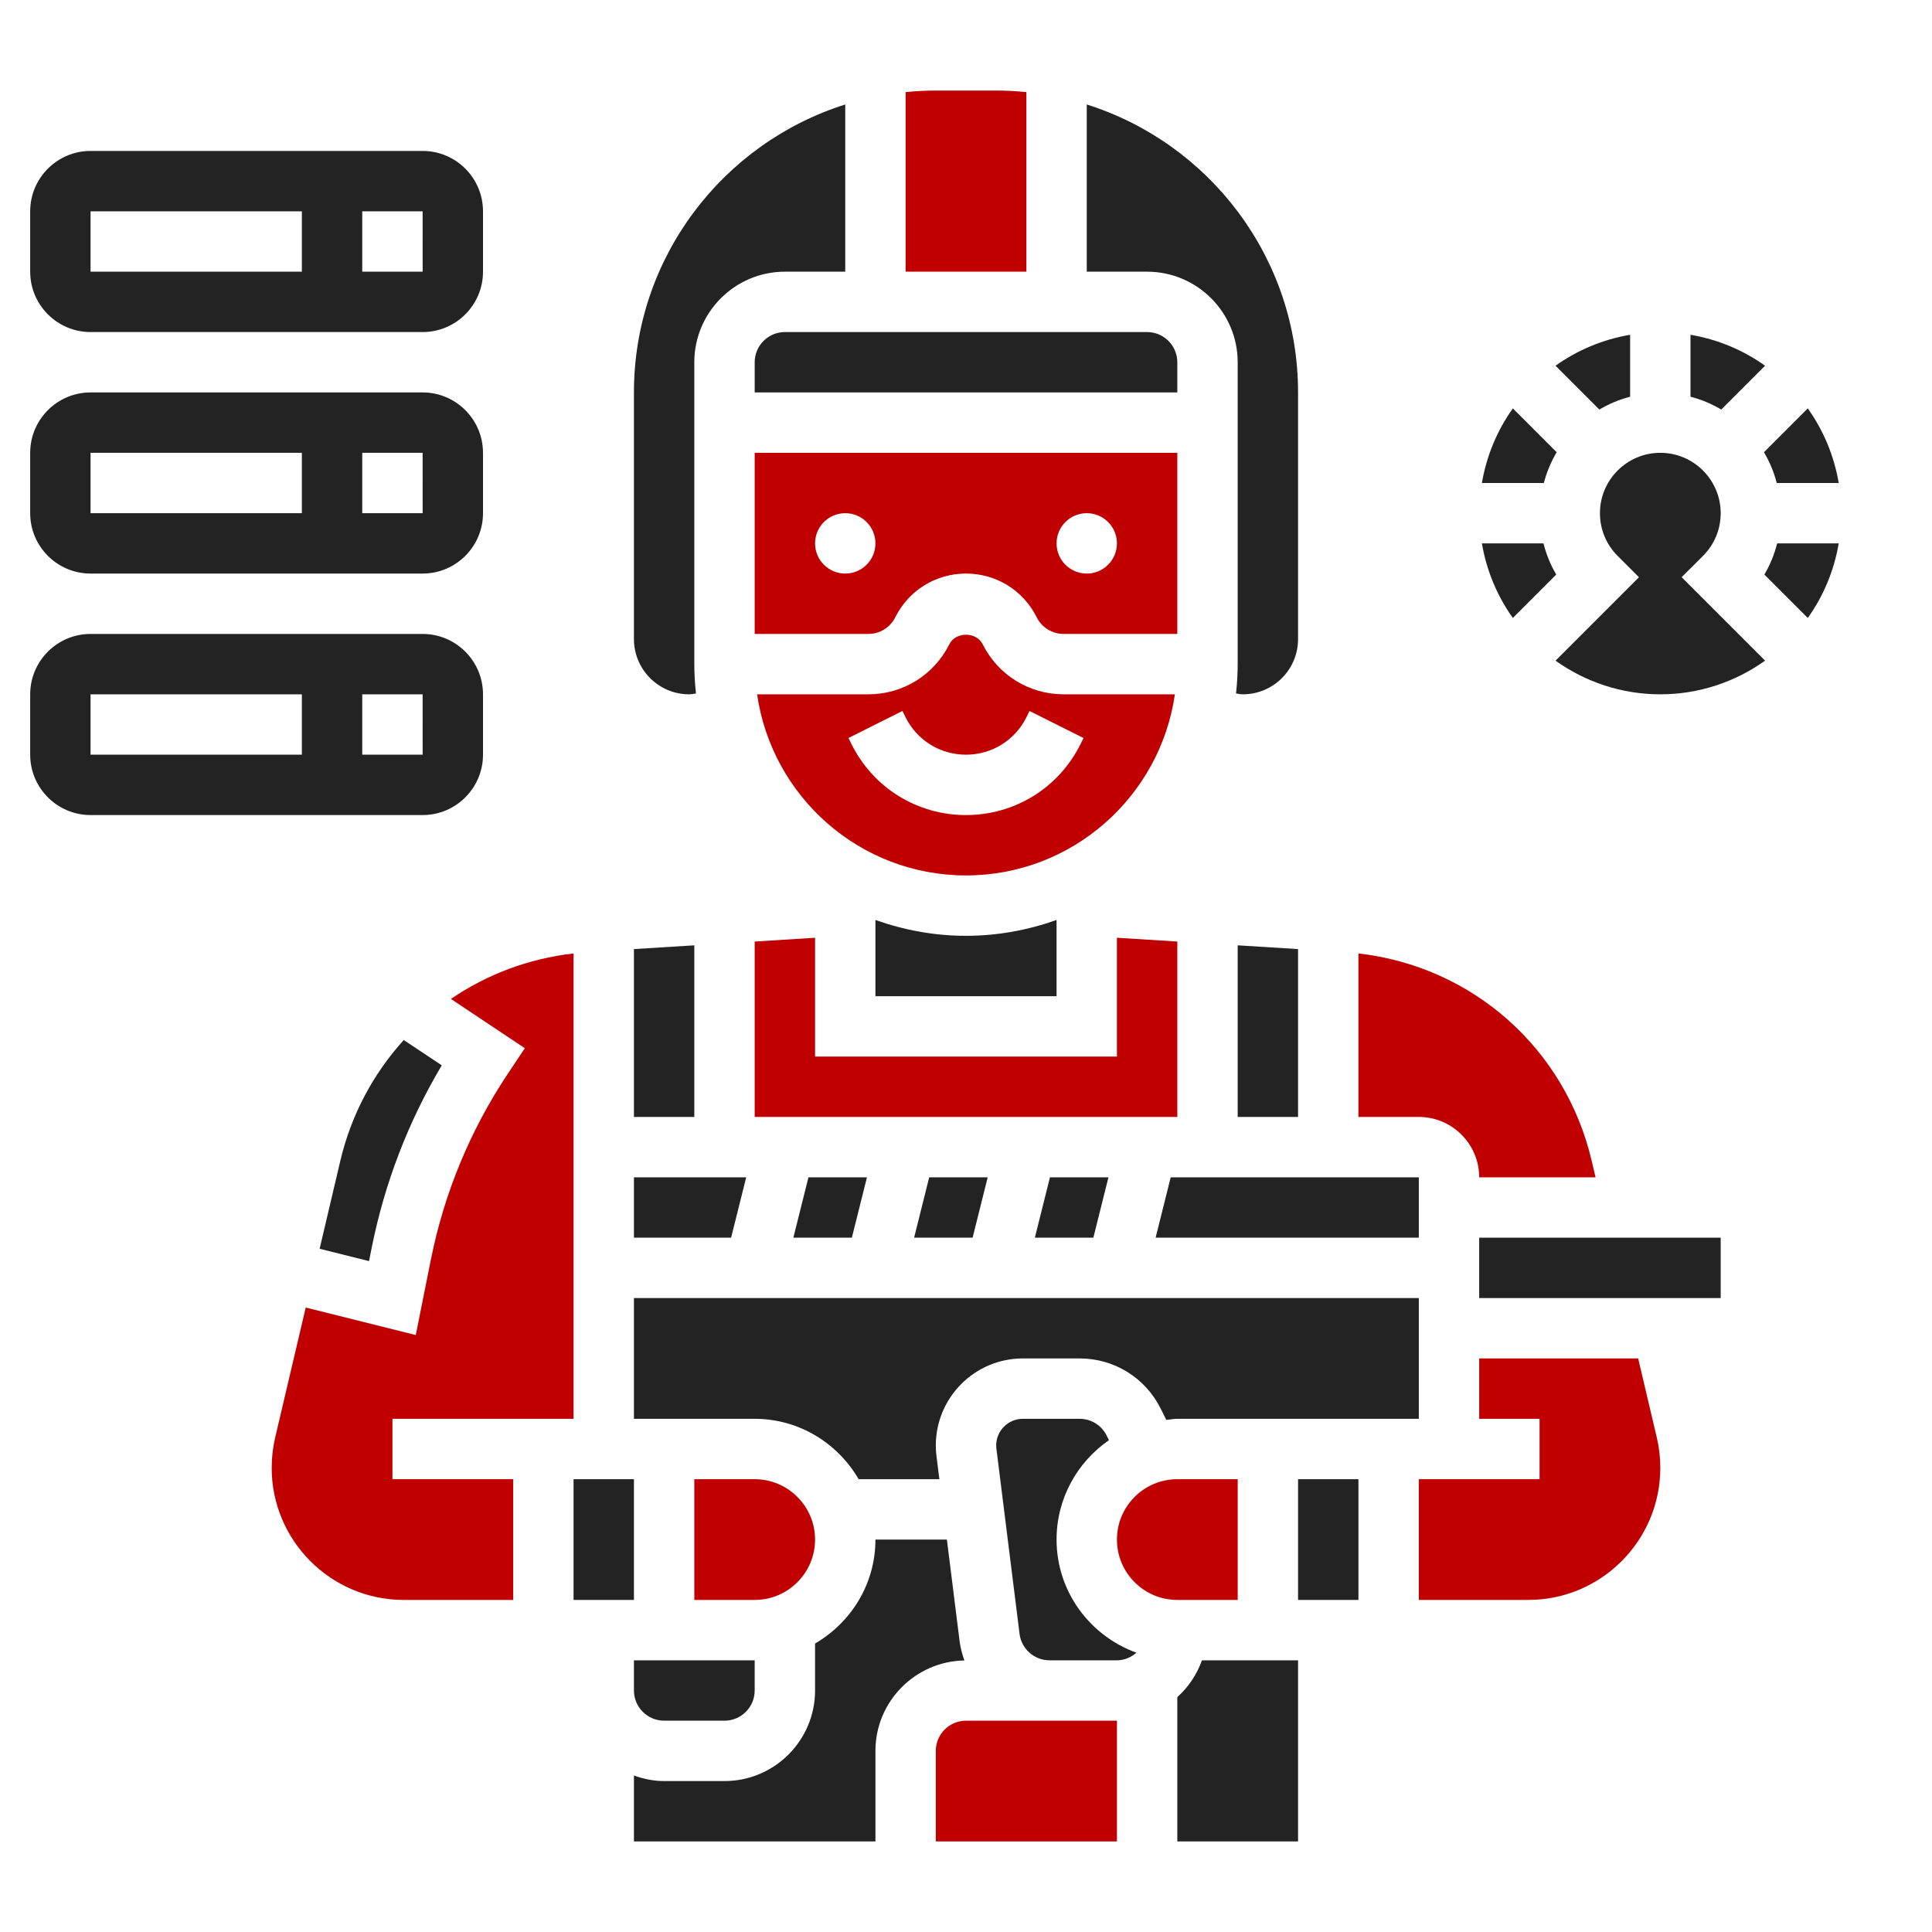 <svg id="_x33_0" enable-background="new 0 0 64 64" height="512" viewBox="0 0 64 64" width="512" xmlns="http://www.w3.org/2000/svg"><g><path fill="#232323" d="m3 11h11c1.103 0 2-.897 2-2v-2c0-1.103-.897-2-2-2h-11c-1.103 0-2 .897-2 2v2c0 1.103.897 2 2 2zm9-4h2l.001 2h-2.001zm-9 0h7v2h-7z"/><path fill="#232323" d="m3 19h11c1.103 0 2-.897 2-2v-2c0-1.103-.897-2-2-2h-11c-1.103 0-2 .897-2 2v2c0 1.103.897 2 2 2zm9-4h2l.001 2h-2.001zm-9 0h7v2h-7z"/><path fill="#232323" d="m16 25v-2c0-1.103-.897-2-2-2h-11c-1.103 0-2 .897-2 2v2c0 1.103.897 2 2 2h11c1.103 0 2-.897 2-2zm-6 0h-7v-2h7zm2-2h2l.001 2h-2.001z"/><path fill="#232323" d="m58.858 16h2.052c-.154-.909-.51-1.749-1.025-2.471l-1.452 1.452c.187.315.331.656.425 1.019z"/><path fill="#232323" d="m56.415 18.414c.377-.378.585-.88.585-1.414 0-1.103-.897-2-2-2s-2 .897-2 2c0 .534.208 1.037.586 1.415l.707.707-2.764 2.764c.981.698 2.177 1.114 3.471 1.114s2.49-.416 3.471-1.115l-2.765-2.765z"/><path fill="#232323" d="m58.447 19.033 1.438 1.438c.515-.722.871-1.562 1.025-2.471h-2.039c-.093.363-.233.711-.424 1.033z"/><path fill="#232323" d="m58.471 12.115c-.722-.515-1.562-.871-2.471-1.025v2.052c.363.094.704.238 1.019.425z"/><path fill="#232323" d="m51.567 14.981-1.452-1.452c-.515.722-.871 1.562-1.025 2.471h2.052c.094-.363.238-.704.425-1.019z"/><path fill="#232323" d="m51.553 19.033c-.191-.322-.331-.67-.424-1.033h-2.039c.154.909.51 1.749 1.025 2.471z"/><path fill="#232323" d="m54 13.142v-2.052c-.909.154-1.749.51-2.471 1.025l1.452 1.452c.315-.187.656-.331 1.019-.425z"/><path fill="#232323" d="m41 31.315v5.685h2v-5.56z"/><path fill="#232323" d="m39 12c0-.551-.449-1-1-1h-12c-.551 0-1 .449-1 1v1h14z"/><path fill="#c00000" d="m25 21h3.764c.381 0 .724-.212.894-.553.446-.892 1.343-1.447 2.342-1.447s1.896.555 2.342 1.448c.17.34.513.552.894.552h3.764v-6h-14zm11-4c.552 0 1 .448 1 1s-.448 1-1 1-1-.448-1-1 .448-1 1-1zm-8 0c.552 0 1 .448 1 1s-.448 1-1 1-1-.448-1-1 .448-1 1-1z"/><path fill="#c00000" d="m38.92 23h-3.684c-1.143 0-2.171-.635-2.683-1.658-.211-.422-.895-.421-1.105 0-.512 1.023-1.541 1.658-2.684 1.658h-3.684c.488 3.387 3.401 6 6.92 6s6.432-2.613 6.92-6zm-3.131 1.658c-.722 1.445-2.174 2.342-3.789 2.342s-3.067-.897-3.789-2.342l-.105-.211 1.789-.895.105.212c.381.762 1.147 1.236 2 1.236s1.619-.474 2-1.236l.105-.211 1.789.895z"/><path fill="#232323" d="m29 30.475v2.525h6v-2.525c-.94.334-1.947.525-3 .525s-2.06-.191-3-.525z"/><path fill="#232323" d="m47 39h-8.219l-.5 2h8.719z"/><path fill="#232323" d="m41 12v10c0 .329-.02.652-.055.972.076.01.15.028.226.028 1.009 0 1.829-.82 1.829-1.829v-8.171c0-4.469-2.947-8.262-7-9.539v5.539h2c1.654 0 3 1.346 3 3z"/><path fill="#232323" d="m28.219 41 .5-2h-1.938l-.5 2z"/><path fill="#c00000" d="m49 39h3.855l-.128-.545c-.878-3.734-3.953-6.44-7.727-6.871v5.416h2c1.103 0 2 .897 2 2z"/><path fill="#c00000" d="m39 31.19-2-.126v3.936h-10v-3.936l-2 .126v5.81h14z"/><path fill="#232323" d="m36.219 41 .5-2h-1.938l-.5 2z"/><path fill="#232323" d="m32.219 41 .5-2h-1.938l-.5 2z"/><path fill="#232323" d="m31.789 54.372-.422-3.372h-2.367c0 1.474-.81 2.75-2 3.444v1.556c0 1.654-1.346 3-3 3h-2c-.352 0-.686-.072-1-.184v2.184h8v-3c0-1.636 1.318-2.966 2.947-2.995-.072-.202-.13-.412-.158-.633z"/><path fill="#c00000" d="m31 58v3h6v-4h-5c-.551 0-1 .448-1 1z"/><path fill="#c00000" d="m34 3.051c-.329-.033-.662-.051-1-.051h-2c-.338 0-.671.018-1 .051v5.949h4z"/><path fill="#232323" d="m35 51c0-1.365.689-2.57 1.736-3.292l-.078-.155c-.17-.341-.513-.553-.894-.553h-1.881c-.487 0-.883.396-.883.883 0 .036.002.072.007.107l.767 6.134c.062.499.488.876.992.876h2.234c.249 0 .471-.101.646-.252-1.538-.558-2.646-2.019-2.646-3.748z"/><path fill="#232323" d="m21 56c0 .552.449 1 1 1h2c.551 0 1-.448 1-1v-1h-4z"/><path fill="#c00000" d="m13 47h6v-15.416c-1.495.171-2.879.698-4.062 1.507l2.448 1.632-.555.832c-1.254 1.882-2.115 3.96-2.559 6.177l-.499 2.493-3.645-.911-1.013 4.308c-.076.327-.115.664-.115 1.002 0 2.413 1.963 4.376 4.376 4.376h3.624v-4h-4z"/><path fill="#232323" d="m11.273 38.456-.685 2.911 1.637.409.087-.437c.429-2.146 1.209-4.176 2.322-6.048l-1.259-.839c-1.001 1.104-1.74 2.465-2.102 4.004z"/><path fill="#232323" d="m49 41h8v2h-8z"/><path fill="#c00000" d="m54.266 45h-5.266v2h2v2h-4v4h3.624c2.413 0 4.376-1.963 4.376-4.376 0-.338-.039-.675-.116-1.002z"/><path fill="#232323" d="m43 49h2v4h-2z"/><path fill="#232323" d="m39 56.22v4.78h4v-6h-3.184c-.169.474-.45.889-.816 1.22z"/><path fill="#232323" d="m19 49h2v4h-2z"/><path fill="#232323" d="m28.444 49h2.674l-.095-.76c-.016-.117-.023-.237-.023-.357 0-1.59 1.293-2.883 2.883-2.883h1.881c1.144 0 2.171.636 2.683 1.658l.189.379c.122-.011.24-.037.364-.037h8v-4h-26v4h4c1.474 0 2.75.81 3.444 2z"/><path fill="#232323" d="m23 31.315-2 .125v5.56h2z"/><path fill="#232323" d="m22.829 23c.076 0 .151-.019.226-.028-.035-.32-.055-.643-.055-.972v-10c0-1.654 1.346-3 3-3h2v-5.539c-4.053 1.277-7 5.07-7 9.539v8.171c0 1.009.82 1.829 1.829 1.829z"/><path fill="#232323" d="m24.719 39h-3.719v2h3.219z"/><path fill="#c00000" d="m37 51c0 1.103.897 2 2 2h2v-4h-2c-1.103 0-2 .897-2 2z"/><path fill="#c00000" d="m27 51c0-1.103-.897-2-2-2h-2v4h2c1.103 0 2-.897 2-2z"/></g></svg>